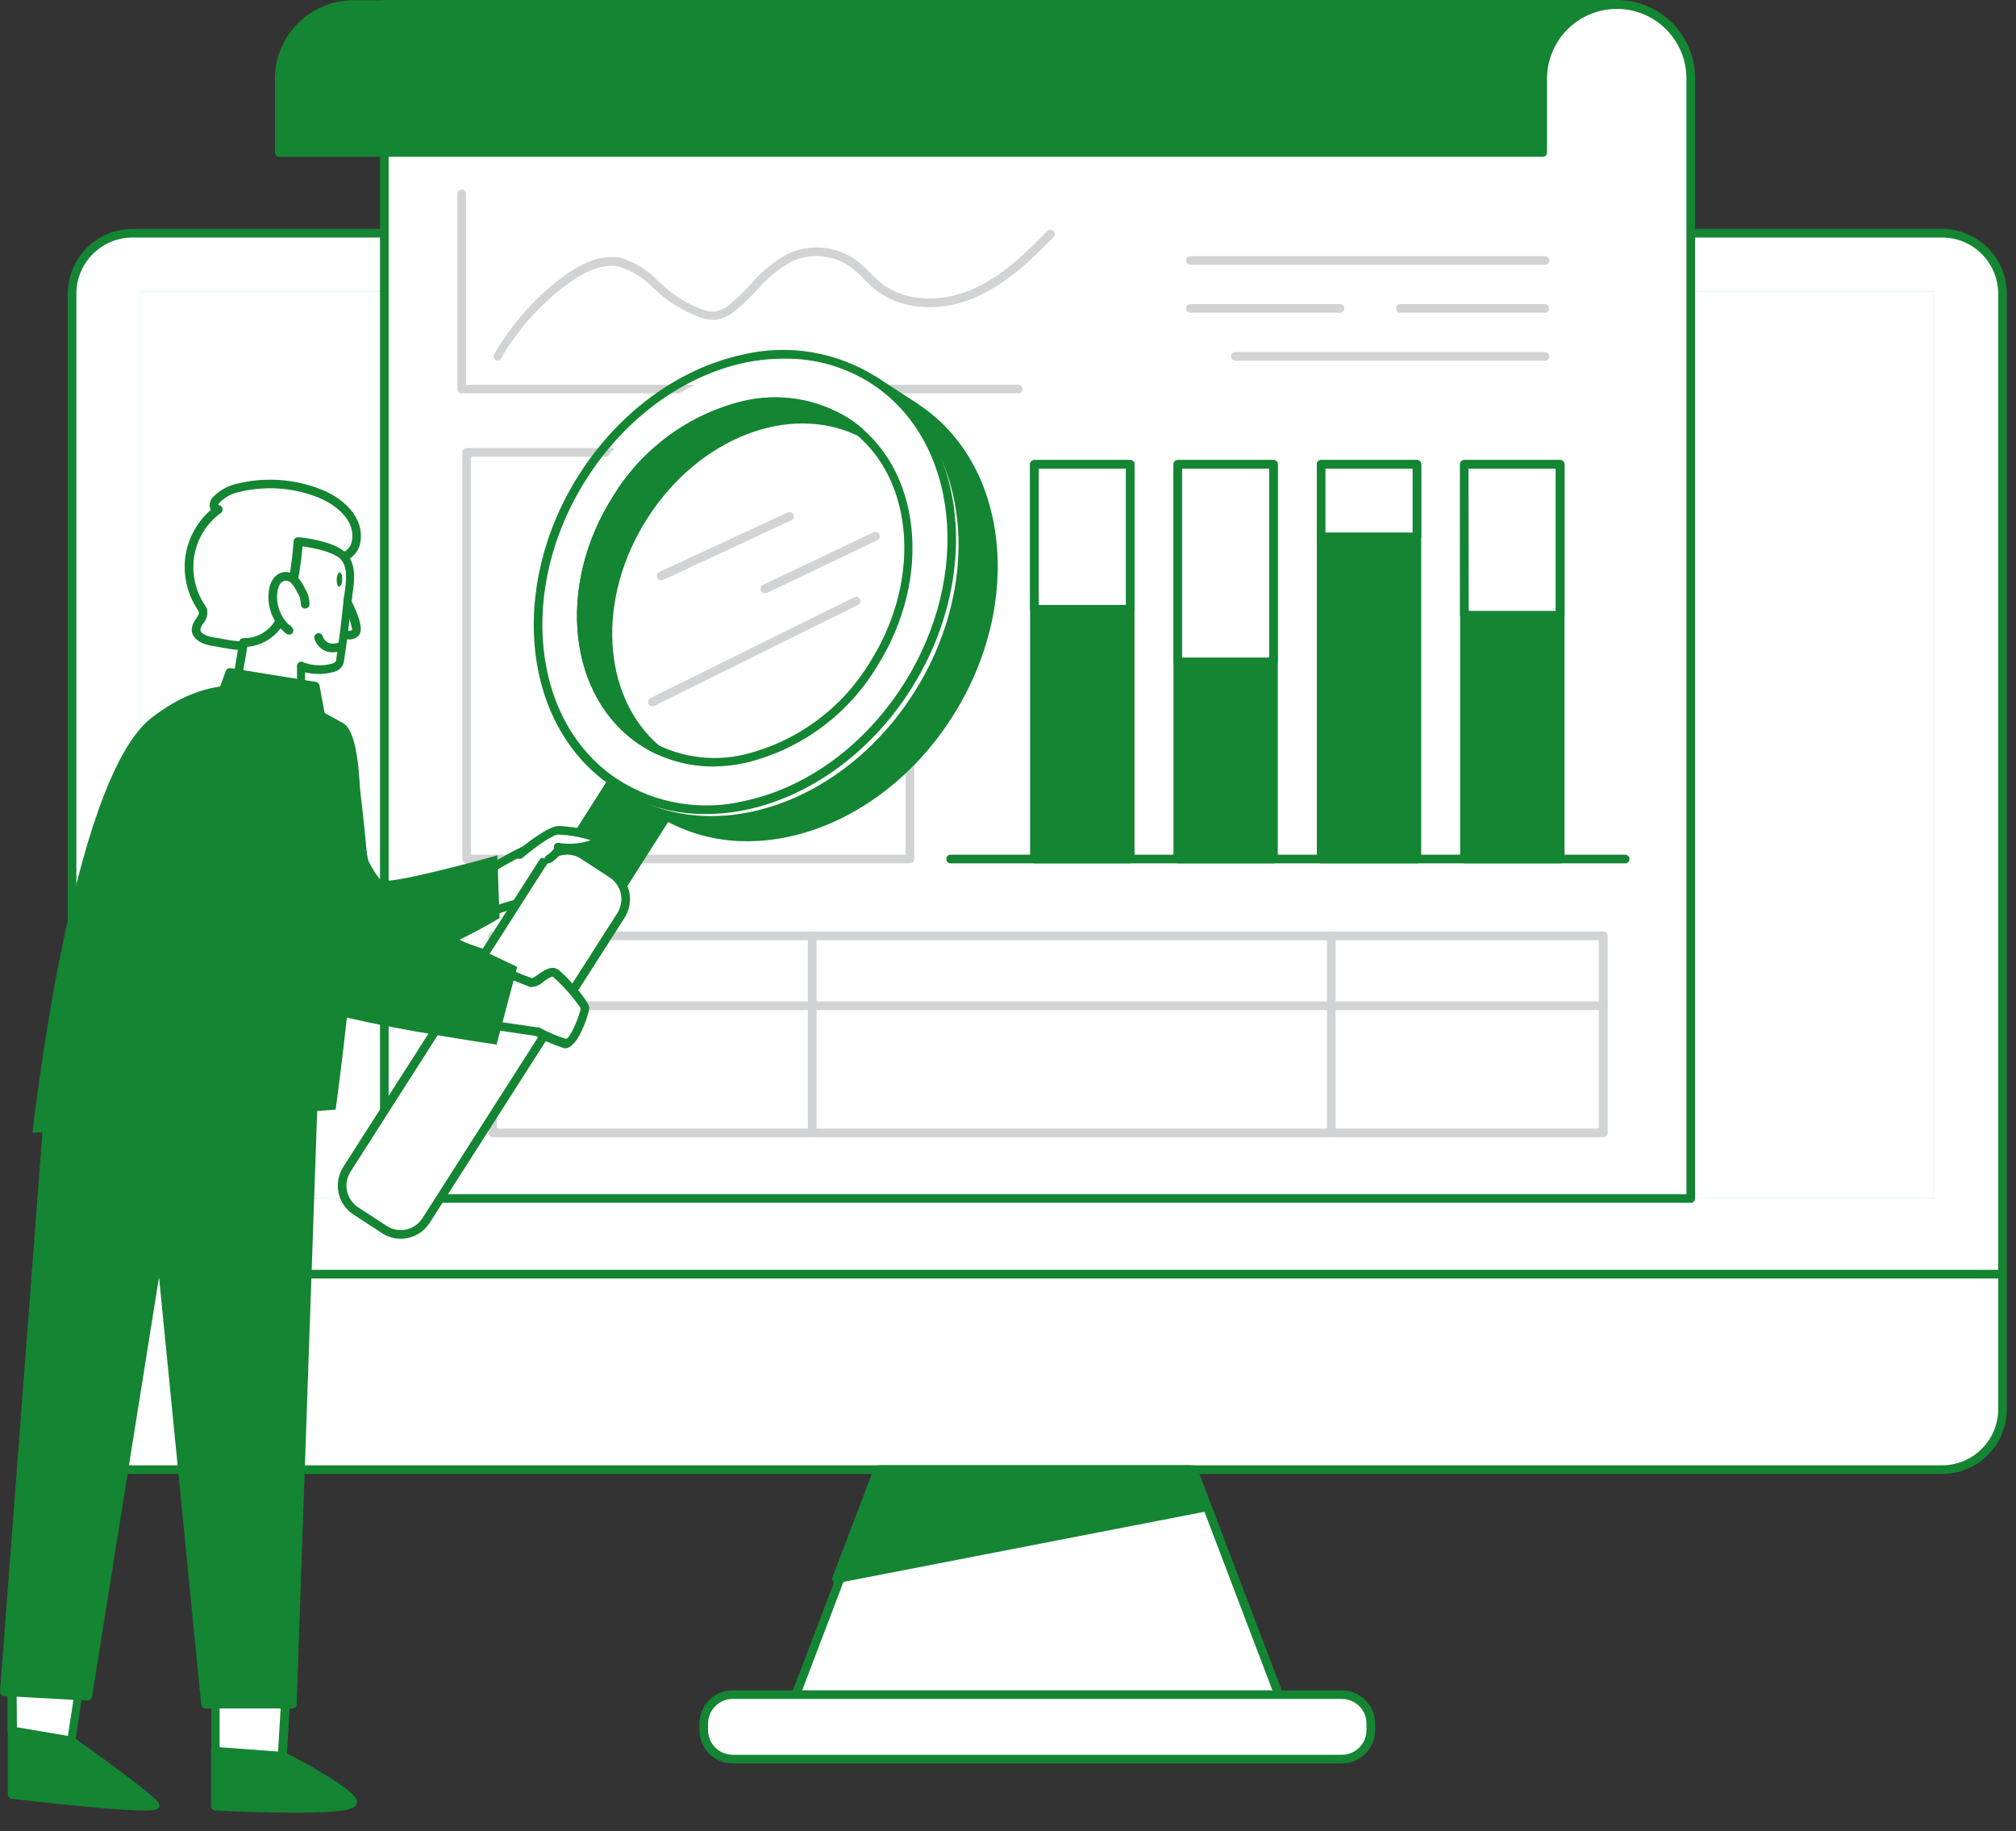 <svg width="87" height="79" viewBox="0 0 87 79" fill="none" xmlns="http://www.w3.org/2000/svg">
<rect x="0" y="0" width="87" height="79" fill="#333333" stroke="none"/>
<g id="#561_online_report_flatline">
<path id="Vector" d="M83.811 10.061H5.716C4.277 10.061 3.11 11.228 3.11 12.668V60.799C3.11 62.238 4.277 63.405 5.716 63.405H83.811C85.251 63.405 86.418 62.238 86.418 60.799V12.668C86.418 11.228 85.251 10.061 83.811 10.061Z" fill="white"/>
<path id="Vector_2" d="M83.812 63.592H5.717C4.976 63.591 4.266 63.296 3.743 62.773C3.219 62.249 2.925 61.539 2.924 60.799V12.671C2.925 11.931 3.219 11.22 3.743 10.696C4.266 10.172 4.976 9.877 5.717 9.875H83.812C84.552 9.877 85.262 10.172 85.785 10.696C86.309 11.22 86.603 11.931 86.604 12.671V60.799C86.603 61.539 86.309 62.249 85.785 62.773C85.262 63.296 84.552 63.591 83.812 63.592ZM5.717 10.247C5.074 10.248 4.459 10.504 4.005 10.959C3.551 11.413 3.296 12.029 3.296 12.671V60.799C3.297 61.441 3.552 62.056 4.006 62.509C4.46 62.963 5.075 63.218 5.717 63.219H83.812C84.453 63.218 85.068 62.963 85.522 62.509C85.976 62.056 86.231 61.441 86.232 60.799V12.671C86.232 12.029 85.977 11.413 85.523 10.959C85.07 10.504 84.454 10.248 83.812 10.247H5.717Z" fill="#148532"/>
<path id="Vector_3" d="M86.418 55.158H3.11C3.061 55.157 3.014 55.137 2.979 55.102C2.945 55.067 2.925 55.02 2.924 54.971C2.924 54.922 2.943 54.875 2.978 54.84C3.013 54.805 3.061 54.785 3.11 54.785H86.418C86.468 54.785 86.515 54.805 86.55 54.84C86.585 54.875 86.604 54.922 86.604 54.971C86.604 55.021 86.585 55.068 86.55 55.103C86.515 55.138 86.468 55.158 86.418 55.158Z" fill="#148532"/>
<path id="Vector_4" d="M55.411 73.72H34.116L38.045 63.405H51.487L55.411 73.72Z" fill="white"/>
<path id="Vector_5" d="M55.411 73.906H34.116C34.086 73.906 34.056 73.898 34.029 73.884C34.003 73.87 33.98 73.849 33.964 73.824C33.946 73.799 33.935 73.771 33.931 73.741C33.927 73.711 33.931 73.681 33.941 73.653L37.87 63.342C37.883 63.306 37.906 63.275 37.938 63.253C37.969 63.231 38.006 63.219 38.045 63.219H51.494C51.532 63.219 51.569 63.231 51.599 63.253C51.63 63.275 51.653 63.306 51.666 63.342L55.59 73.653C55.6 73.681 55.603 73.711 55.599 73.741C55.595 73.771 55.584 73.799 55.567 73.824C55.55 73.849 55.528 73.869 55.501 73.883C55.475 73.897 55.445 73.905 55.415 73.906H55.411ZM34.388 73.534H55.143L51.356 63.592H38.171L34.388 73.534Z" fill="#148532"/>
<path id="Vector_6" d="M57.91 73.113H31.617C30.929 73.113 30.37 73.672 30.37 74.361V74.647C30.37 75.336 30.929 75.895 31.617 75.895H57.91C58.599 75.895 59.157 75.336 59.157 74.647V74.361C59.157 73.672 58.599 73.113 57.91 73.113Z" fill="white"/>
<path id="Vector_7" d="M57.91 76.081H31.618C31.238 76.081 30.873 75.93 30.604 75.661C30.335 75.392 30.184 75.027 30.184 74.647V74.364C30.184 73.984 30.335 73.619 30.604 73.349C30.872 73.08 31.237 72.928 31.618 72.927H57.91C58.291 72.928 58.655 73.08 58.924 73.349C59.193 73.619 59.344 73.984 59.344 74.364V74.647C59.344 74.835 59.306 75.022 59.234 75.196C59.162 75.37 59.057 75.528 58.924 75.661C58.791 75.794 58.633 75.9 58.459 75.972C58.285 76.044 58.098 76.081 57.91 76.081ZM31.618 73.299C31.336 73.3 31.066 73.413 30.867 73.612C30.668 73.812 30.556 74.082 30.556 74.364V74.647C30.557 74.928 30.669 75.198 30.868 75.397C31.067 75.595 31.337 75.707 31.618 75.708H57.91C58.191 75.707 58.461 75.595 58.659 75.397C58.858 75.198 58.97 74.928 58.971 74.647V74.364C58.971 74.082 58.86 73.812 58.661 73.612C58.462 73.413 58.192 73.3 57.91 73.299H31.618Z" fill="#148532"/>
<path id="Vector_8" d="M83.443 12.575H6.085V51.702H83.443V12.575Z" fill="#68E1FD"/>
<path id="Vector_9" d="M83.443 12.575H6.085V51.702H83.443V12.575Z" fill="white"/>
<path id="Vector_10" d="M36.101 68.116L51.956 65.036L51.334 63.405H37.892L36.101 68.116Z" fill="#148532"/>
<path id="Vector_11" d="M36.101 68.302C36.071 68.302 36.041 68.295 36.014 68.281C35.987 68.267 35.964 68.246 35.947 68.222C35.929 68.197 35.919 68.168 35.915 68.138C35.911 68.108 35.915 68.077 35.926 68.049L37.717 63.342C37.731 63.306 37.755 63.276 37.786 63.254C37.817 63.232 37.854 63.22 37.892 63.219H51.334C51.373 63.219 51.41 63.231 51.441 63.253C51.472 63.275 51.496 63.306 51.509 63.342L52.131 64.969C52.142 64.994 52.148 65.02 52.148 65.047C52.148 65.074 52.142 65.101 52.131 65.126C52.117 65.149 52.098 65.17 52.076 65.186C52.053 65.202 52.028 65.213 52.001 65.219L36.146 68.298L36.101 68.302ZM38.023 63.592L36.392 67.87L51.703 64.891L51.208 63.588L38.023 63.592Z" fill="#148532"/>
<path id="Vector_12" d="M72.965 3.385V51.706H16.585V0.186H69.766C70.614 0.186 71.428 0.523 72.028 1.123C72.627 1.723 72.965 2.536 72.965 3.385Z" fill="white"/>
<path id="Vector_13" d="M72.965 51.892H16.586C16.537 51.891 16.49 51.871 16.455 51.837C16.42 51.802 16.4 51.755 16.399 51.706V0.186C16.399 0.137 16.419 0.089 16.454 0.055C16.489 0.02 16.536 1.85581e-05 16.586 1.85581e-05H69.766C70.211 -0.001 70.652 0.085 71.063 0.255C71.474 0.424 71.848 0.674 72.163 0.988C72.477 1.303 72.727 1.676 72.896 2.088C73.066 2.499 73.152 2.94 73.151 3.385V51.706C73.151 51.755 73.131 51.803 73.096 51.838C73.061 51.873 73.014 51.892 72.965 51.892ZM16.772 51.52H72.778V3.385C72.778 2.99 72.7 2.599 72.548 2.234C72.396 1.87 72.174 1.538 71.894 1.26C71.615 0.981 71.283 0.76 70.917 0.61C70.552 0.459 70.161 0.383 69.766 0.384H16.772V51.52Z" fill="#148532"/>
<path id="Vector_14" d="M43.943 16.972H19.922C19.873 16.972 19.825 16.953 19.79 16.918C19.756 16.883 19.736 16.835 19.736 16.786V8.367C19.736 8.318 19.756 8.27 19.79 8.235C19.825 8.2 19.873 8.181 19.922 8.181C19.971 8.181 20.019 8.2 20.054 8.235C20.089 8.27 20.108 8.318 20.108 8.367V16.6H43.939C43.989 16.6 44.036 16.619 44.071 16.654C44.106 16.689 44.125 16.737 44.125 16.786C44.125 16.835 44.106 16.881 44.072 16.916C44.038 16.951 43.992 16.971 43.943 16.972Z" fill="#D1D3D4"/>
<path id="Vector_15" d="M39.266 37.247H20.138C20.088 37.247 20.041 37.228 20.006 37.193C19.971 37.158 19.952 37.11 19.952 37.061V19.519C19.952 19.47 19.971 19.422 20.006 19.387C20.041 19.353 20.088 19.333 20.138 19.333H39.266C39.315 19.333 39.363 19.353 39.398 19.387C39.433 19.422 39.452 19.47 39.452 19.519V37.076C39.448 37.123 39.427 37.166 39.393 37.198C39.358 37.23 39.313 37.247 39.266 37.247ZM20.324 36.875H39.08V19.705H20.324V36.875Z" fill="#D1D3D4"/>
<path id="Vector_16" d="M69.193 49.062H21.259C21.21 49.062 21.162 49.043 21.127 49.008C21.092 48.973 21.073 48.925 21.073 48.876V40.375C21.073 40.326 21.092 40.278 21.127 40.243C21.162 40.209 21.21 40.189 21.259 40.189H69.193C69.242 40.19 69.289 40.21 69.323 40.245C69.358 40.279 69.378 40.326 69.379 40.375V48.876C69.379 48.925 69.359 48.973 69.325 49.008C69.29 49.043 69.242 49.062 69.193 49.062ZM21.445 48.69H68.996V40.561H21.445V48.69Z" fill="#D1D3D4"/>
<path id="Vector_17" d="M69.193 43.578H21.259C21.21 43.578 21.162 43.558 21.127 43.523C21.092 43.488 21.073 43.441 21.073 43.391C21.073 43.342 21.092 43.295 21.127 43.26C21.162 43.225 21.21 43.205 21.259 43.205H69.193C69.242 43.206 69.289 43.226 69.323 43.261C69.358 43.295 69.378 43.342 69.379 43.391C69.379 43.441 69.359 43.488 69.325 43.523C69.29 43.558 69.242 43.578 69.193 43.578Z" fill="#D1D3D4"/>
<path id="Vector_18" d="M0.526 74.68V77.417C0.526 77.417 6.837 78.162 6.696 77.868C6.554 77.574 3.088 75.101 3.088 75.101L0.526 74.68Z" fill="#148532"/>
<path id="Vector_19" d="M6.204 78.11C5.485 78.11 3.933 78.002 0.507 77.604C0.461 77.599 0.418 77.577 0.387 77.543C0.356 77.508 0.339 77.464 0.339 77.417V74.681C0.339 74.653 0.345 74.627 0.357 74.602C0.369 74.578 0.385 74.556 0.406 74.539C0.427 74.521 0.451 74.507 0.478 74.5C0.504 74.492 0.532 74.49 0.559 74.494L3.087 74.919C3.116 74.923 3.143 74.934 3.166 74.952C4.223 75.697 6.703 77.492 6.852 77.786C6.868 77.818 6.877 77.854 6.877 77.89C6.877 77.927 6.868 77.962 6.852 77.995C6.811 78.043 6.766 78.11 6.204 78.11ZM0.712 77.254C2.987 77.514 5.452 77.749 6.297 77.749C5.753 77.294 4.312 76.23 2.979 75.28L0.697 74.908L0.712 77.254Z" fill="#148532"/>
<path id="Vector_20" d="M0.529 72.268V74.68L3.069 75.101L3.49 72.268H0.529Z" fill="white"/>
<path id="Vector_21" d="M3.088 75.291H3.058L0.481 74.855C0.438 74.848 0.398 74.826 0.37 74.793C0.341 74.759 0.325 74.717 0.325 74.673V72.26C0.325 72.211 0.344 72.163 0.379 72.128C0.414 72.094 0.462 72.074 0.511 72.074H3.49C3.517 72.073 3.543 72.079 3.568 72.09C3.592 72.101 3.614 72.117 3.631 72.137C3.649 72.157 3.663 72.181 3.67 72.207C3.678 72.232 3.68 72.26 3.676 72.286L3.251 75.124C3.248 75.148 3.239 75.171 3.227 75.192C3.214 75.213 3.197 75.232 3.177 75.246C3.152 75.269 3.121 75.284 3.088 75.291ZM0.731 74.52L2.931 74.893L3.304 72.457H0.712L0.731 74.52Z" fill="#148532"/>
<path id="Vector_22" d="M9.291 72.986V75.57L12.173 75.779L12.341 72.986H9.291Z" fill="white"/>
<path id="Vector_23" d="M12.173 75.973L9.295 75.76C9.248 75.758 9.203 75.738 9.17 75.704C9.138 75.67 9.12 75.625 9.12 75.578V72.994C9.12 72.944 9.139 72.897 9.174 72.862C9.209 72.827 9.256 72.808 9.306 72.808H12.355C12.381 72.808 12.407 72.813 12.43 72.823C12.454 72.834 12.475 72.849 12.493 72.867C12.51 72.886 12.523 72.907 12.531 72.931C12.54 72.955 12.543 72.98 12.542 73.005L12.374 75.798C12.371 75.848 12.348 75.895 12.311 75.928C12.272 75.96 12.223 75.976 12.173 75.973ZM9.477 75.403L11.998 75.589L12.143 73.18H9.477V75.403Z" fill="#148532"/>
<path id="Vector_24" d="M13.547 46.828L12.624 73.522H8.87L6.904 53.646L3.788 73.184L0.187 72.986L2.164 47.044L13.547 46.828Z" fill="#148532"/>
<path id="Vector_25" d="M12.624 73.709H8.87C8.824 73.709 8.779 73.692 8.745 73.661C8.71 73.63 8.689 73.587 8.684 73.541L6.863 55.098L3.97 73.213C3.963 73.259 3.94 73.301 3.904 73.33C3.868 73.359 3.822 73.373 3.776 73.37L0.176 73.172C0.151 73.171 0.127 73.165 0.104 73.154C0.082 73.143 0.062 73.128 0.046 73.109C0.029 73.09 0.017 73.068 0.009 73.045C0.002 73.021 -0.001 72.996 0.001 72.971L1.97 47.029C1.973 46.983 1.994 46.939 2.028 46.907C2.062 46.875 2.106 46.858 2.153 46.858L13.536 46.642C13.587 46.642 13.637 46.662 13.674 46.698C13.708 46.734 13.726 46.782 13.726 46.832L12.802 73.53C12.8 73.577 12.781 73.621 12.748 73.654C12.715 73.687 12.67 73.707 12.624 73.709ZM9.038 73.336H12.445L13.354 47.018L2.343 47.226L0.395 72.811L3.639 72.99L6.729 53.627C6.729 53.578 6.749 53.531 6.784 53.496C6.819 53.461 6.866 53.441 6.915 53.441C6.965 53.441 7.012 53.461 7.047 53.496C7.082 53.531 7.102 53.578 7.102 53.627L9.038 73.336Z" fill="#148532"/>
<path id="Vector_26" d="M21.333 39.276C22.055 38.986 22.82 38.817 23.597 38.774C24.878 38.707 25.392 37.91 25.343 37.344C25.295 36.778 24.096 36.312 23.281 36.45C22.465 36.588 20.57 37.869 20.57 37.869L21.333 39.276Z" fill="white"/>
<path id="Vector_27" d="M21.333 39.481C21.3 39.482 21.267 39.473 21.238 39.456C21.209 39.439 21.185 39.414 21.169 39.384L20.402 37.977C20.381 37.936 20.375 37.889 20.386 37.844C20.397 37.8 20.424 37.761 20.462 37.735C20.54 37.679 22.398 36.432 23.244 36.286C23.912 36.198 24.589 36.363 25.143 36.748C25.242 36.817 25.327 36.906 25.391 37.009C25.455 37.112 25.497 37.227 25.515 37.348C25.524 37.522 25.499 37.696 25.44 37.861C25.381 38.025 25.29 38.176 25.172 38.304C24.97 38.52 24.725 38.691 24.454 38.807C24.182 38.923 23.889 38.981 23.594 38.978C22.84 39.02 22.098 39.185 21.397 39.466C21.377 39.475 21.355 39.48 21.333 39.481ZM20.812 37.951L21.415 39.068C22.112 38.809 22.844 38.655 23.586 38.614C23.831 38.619 24.074 38.573 24.3 38.48C24.527 38.386 24.731 38.247 24.901 38.07C24.986 37.979 25.053 37.872 25.097 37.755C25.14 37.638 25.16 37.513 25.154 37.389C25.139 37.319 25.11 37.253 25.069 37.195C25.028 37.137 24.976 37.087 24.916 37.05C24.442 36.735 23.87 36.602 23.307 36.677C22.663 36.744 21.259 37.638 20.812 37.932V37.951Z" fill="#148532"/>
<path id="Vector_28" d="M12.989 30.567C12.989 30.567 15.915 37.847 16.493 37.992C17.07 38.137 21.46 36.905 21.46 36.905L21.56 39.608C21.56 39.608 16.865 42.498 15.055 41.492C13.246 40.487 8.029 35.248 8.029 35.248L12.989 30.567Z" fill="#148532"/>
<path id="Vector_29" d="M24.129 37.281L26.483 38.811L29.566 33.989L27.212 32.459L24.129 37.281Z" fill="#148532"/>
<path id="Vector_30" d="M26.483 38.997C26.447 38.999 26.411 38.988 26.382 38.967L24.029 37.437C24.009 37.424 23.991 37.407 23.977 37.388C23.963 37.368 23.953 37.346 23.948 37.322C23.943 37.298 23.942 37.274 23.947 37.251C23.951 37.227 23.96 37.204 23.973 37.184L27.056 32.343C27.069 32.322 27.087 32.304 27.107 32.29C27.128 32.276 27.151 32.266 27.175 32.261C27.199 32.255 27.223 32.254 27.247 32.259C27.271 32.263 27.294 32.273 27.313 32.287L29.666 33.818C29.687 33.831 29.704 33.847 29.718 33.867C29.732 33.887 29.742 33.909 29.747 33.933C29.752 33.956 29.753 33.98 29.748 34.004C29.744 34.028 29.735 34.051 29.722 34.071L26.639 38.912C26.627 38.933 26.609 38.952 26.589 38.966C26.568 38.98 26.545 38.99 26.52 38.993L26.483 38.997ZM24.386 37.247L26.427 38.573L29.309 34.06L27.268 32.734L24.386 37.247Z" fill="#148532"/>
<path id="Vector_31" d="M26.587 33.818L37.709 16.41L39.511 17.583" fill="#148532"/>
<path id="Vector_32" d="M26.587 34.004C26.552 34.003 26.517 33.992 26.487 33.974C26.445 33.947 26.416 33.905 26.406 33.857C26.395 33.809 26.404 33.759 26.431 33.717L37.553 16.309C37.579 16.268 37.621 16.238 37.669 16.227C37.717 16.217 37.768 16.227 37.81 16.253L39.612 17.426C39.651 17.454 39.678 17.496 39.686 17.543C39.695 17.59 39.686 17.638 39.66 17.678C39.634 17.718 39.594 17.747 39.548 17.758C39.502 17.77 39.453 17.763 39.411 17.739L37.765 16.667L26.744 33.918C26.727 33.945 26.704 33.967 26.677 33.982C26.649 33.997 26.619 34.005 26.587 34.004Z" fill="#148532"/>
<path id="Vector_33" d="M41.047 30.663C44.043 25.808 43.295 19.912 39.377 17.494C35.458 15.076 29.853 17.051 26.857 21.906C23.861 26.76 24.609 32.656 28.527 35.074C32.446 37.492 38.051 35.517 41.047 30.663Z" fill="#148532"/>
<path id="Vector_34" d="M32.266 36.294C30.857 36.306 29.475 35.908 28.289 35.147C24.349 32.585 23.686 26.527 26.799 21.638C28.516 18.953 31.085 17.073 33.848 16.473C34.823 16.242 35.834 16.207 36.822 16.371C37.81 16.535 38.756 16.893 39.605 17.426C43.544 19.988 44.211 26.047 41.094 30.932C39.378 33.62 36.808 35.501 34.042 36.1C33.458 36.226 32.863 36.291 32.266 36.294ZM27.119 21.839C24.107 26.553 24.725 32.384 28.494 34.834C29.298 35.345 30.198 35.689 31.138 35.844C32.079 35.998 33.041 35.962 33.967 35.735C36.637 35.158 39.121 33.334 40.781 30.731C43.794 26.017 43.179 20.189 39.411 17.739C38.606 17.227 37.706 16.884 36.764 16.729C35.823 16.574 34.86 16.611 33.934 16.838C31.264 17.415 28.784 19.236 27.119 21.839Z" fill="#148532"/>
<path id="Vector_35" d="M39.497 29.796C42.521 24.947 41.799 19.038 37.885 16.598C33.971 14.157 28.348 16.11 25.324 20.959C22.301 25.808 23.022 31.717 26.936 34.157C30.85 36.598 36.474 34.645 39.497 29.796Z" fill="white"/>
<path id="Vector_36" d="M30.463 35.121C29.054 35.133 27.672 34.735 26.486 33.974C22.547 31.412 21.88 25.35 24.997 20.465C26.714 17.78 29.283 15.9 32.05 15.3C33.024 15.068 34.035 15.033 35.024 15.197C36.013 15.36 36.958 15.72 37.806 16.253C41.746 18.815 42.409 24.874 39.296 29.759C37.583 32.444 35.014 34.328 32.247 34.927C31.661 35.054 31.063 35.119 30.463 35.121ZM33.863 15.475C33.281 15.472 32.701 15.531 32.132 15.65C29.462 16.227 26.978 18.048 25.317 20.651C22.305 25.365 22.919 31.196 26.688 33.646C27.493 34.158 28.393 34.502 29.334 34.657C30.276 34.812 31.238 34.774 32.165 34.548C34.835 33.97 37.319 32.146 38.979 29.543C41.992 24.829 41.373 19.002 37.605 16.551C36.491 15.833 35.189 15.458 33.863 15.475Z" fill="#148532"/>
<path id="Vector_37" d="M37.762 28.578C40.132 24.737 39.54 20.071 36.439 18.157C33.338 16.244 28.902 17.806 26.532 21.648C24.161 25.489 24.753 30.154 27.854 32.068C30.955 33.982 35.391 32.419 37.762 28.578Z" fill="white"/>
<path id="Vector_38" d="M30.814 33.069C29.691 33.08 28.59 32.763 27.645 32.157C24.513 30.116 23.981 25.298 26.461 21.414C27.71 19.367 29.718 17.895 32.046 17.318C32.821 17.131 33.626 17.101 34.413 17.229C35.2 17.357 35.954 17.64 36.63 18.063C39.765 20.1 40.298 24.918 37.818 28.802C36.567 30.849 34.56 32.321 32.232 32.898C31.767 33.006 31.291 33.063 30.814 33.069ZM33.506 17.512C33.047 17.514 32.59 17.565 32.143 17.665C29.902 18.218 27.971 19.635 26.773 21.608C24.405 25.332 24.886 29.908 27.85 31.837C28.482 32.239 29.19 32.509 29.93 32.63C30.669 32.752 31.426 32.723 32.154 32.544C34.392 31.99 36.321 30.574 37.52 28.605C39.892 24.881 39.411 20.301 36.447 18.372C35.572 17.805 34.549 17.506 33.506 17.512Z" fill="#148532"/>
<path id="Vector_39" d="M26.617 21.515C24.189 25.32 24.692 30.016 27.734 32.001C27.932 32.13 28.139 32.245 28.352 32.347C25.809 30.172 25.515 25.838 27.786 22.293C30.058 18.748 34.09 17.218 37.095 18.659C36.916 18.506 36.727 18.364 36.529 18.234C33.495 16.238 29.049 17.713 26.617 21.515Z" fill="#148532"/>
<path id="Vector_40" d="M28.363 32.533C28.335 32.533 28.307 32.526 28.282 32.515C28.061 32.405 27.848 32.281 27.645 32.142C24.513 30.105 23.981 25.287 26.461 21.4C27.71 19.352 29.718 17.88 32.046 17.304C32.821 17.118 33.626 17.088 34.413 17.216C35.2 17.344 35.953 17.627 36.63 18.048C36.834 18.182 37.03 18.328 37.215 18.488C37.248 18.517 37.27 18.558 37.276 18.602C37.283 18.647 37.273 18.692 37.248 18.73C37.224 18.767 37.187 18.795 37.143 18.807C37.1 18.82 37.054 18.816 37.013 18.797C34.035 17.378 30.143 18.912 27.935 22.364C25.727 25.816 25.958 30.042 28.464 32.187C28.493 32.212 28.513 32.244 28.523 32.281C28.533 32.318 28.531 32.356 28.518 32.392C28.505 32.428 28.482 32.459 28.451 32.48C28.42 32.502 28.383 32.514 28.345 32.515L28.363 32.533ZM33.506 17.512C33.047 17.515 32.59 17.566 32.143 17.665C29.903 18.217 27.973 19.635 26.777 21.608C24.573 25.056 24.83 29.264 27.254 31.386C25.571 28.97 25.664 25.272 27.626 22.178C29.588 19.084 32.91 17.464 35.792 18.019C35.077 17.683 34.296 17.51 33.506 17.512Z" fill="#148532"/>
<path id="Vector_41" d="M15.376 52.249L16.604 53.05C16.748 53.143 16.908 53.206 17.076 53.237C17.245 53.267 17.417 53.264 17.584 53.227C17.751 53.191 17.909 53.121 18.049 53.023C18.189 52.925 18.308 52.8 18.399 52.655L26.8 39.507C26.988 39.217 27.055 38.864 26.985 38.524C26.916 38.185 26.715 37.887 26.427 37.694L25.202 36.893C25.058 36.8 24.898 36.737 24.729 36.706C24.561 36.676 24.388 36.679 24.221 36.716C24.053 36.752 23.895 36.822 23.755 36.92C23.615 37.018 23.495 37.144 23.404 37.288L15.003 50.436C14.815 50.727 14.748 51.08 14.818 51.419C14.887 51.759 15.088 52.057 15.376 52.249Z" fill="white"/>
<path id="Vector_42" d="M17.293 53.445C17.009 53.443 16.731 53.361 16.492 53.206L15.264 52.406C15.098 52.3 14.955 52.162 14.842 52C14.73 51.838 14.651 51.656 14.61 51.463C14.569 51.271 14.566 51.072 14.602 50.878C14.639 50.685 14.713 50.5 14.82 50.336L23.221 37.188C23.434 36.856 23.77 36.622 24.155 36.537C24.541 36.453 24.944 36.525 25.276 36.737L26.501 37.538C26.667 37.644 26.81 37.782 26.922 37.944C27.035 38.105 27.114 38.288 27.155 38.48C27.196 38.673 27.199 38.872 27.163 39.065C27.127 39.259 27.052 39.443 26.945 39.608L18.544 52.756C18.41 52.966 18.225 53.14 18.006 53.26C17.788 53.38 17.543 53.444 17.293 53.445ZM15.465 52.093L16.694 52.894C16.941 53.052 17.24 53.107 17.527 53.046C17.672 53.015 17.808 52.955 17.928 52.871C18.049 52.787 18.152 52.679 18.231 52.555L26.632 39.407C26.713 39.283 26.769 39.145 26.797 38.999C26.824 38.854 26.823 38.704 26.792 38.559C26.761 38.414 26.702 38.277 26.617 38.156C26.533 38.034 26.425 37.93 26.3 37.85L25.072 37.05C24.95 36.97 24.813 36.916 24.67 36.889C24.527 36.863 24.38 36.866 24.238 36.897C24.094 36.929 23.957 36.988 23.837 37.073C23.716 37.157 23.613 37.264 23.534 37.389L15.137 50.537C15.055 50.66 14.999 50.798 14.971 50.944C14.943 51.089 14.945 51.239 14.975 51.383C15.006 51.528 15.065 51.666 15.149 51.787C15.233 51.909 15.34 52.013 15.465 52.093Z" fill="#148532"/>
<path id="Vector_43" d="M28.572 25.03C28.522 25.04 28.471 25.03 28.428 25.003C28.386 24.975 28.357 24.932 28.346 24.883C28.336 24.833 28.346 24.782 28.373 24.74C28.401 24.697 28.444 24.668 28.493 24.657L33.993 22.107C34.015 22.096 34.039 22.09 34.063 22.089C34.088 22.087 34.112 22.091 34.135 22.099C34.158 22.108 34.179 22.121 34.197 22.137C34.215 22.154 34.229 22.174 34.239 22.196C34.25 22.218 34.256 22.242 34.257 22.267C34.258 22.292 34.255 22.316 34.246 22.34C34.238 22.363 34.225 22.384 34.209 22.402C34.192 22.421 34.172 22.435 34.15 22.446L28.642 25.011C28.62 25.022 28.596 25.028 28.572 25.03Z" fill="#D1D3D4"/>
<path id="Vector_44" d="M33.051 25.585C33.002 25.596 32.95 25.587 32.908 25.559C32.865 25.532 32.835 25.489 32.824 25.44C32.813 25.39 32.823 25.339 32.85 25.296C32.877 25.254 32.92 25.224 32.969 25.213L37.717 22.956C37.761 22.942 37.808 22.944 37.85 22.962C37.893 22.98 37.927 23.013 37.947 23.054C37.967 23.095 37.971 23.143 37.959 23.187C37.947 23.231 37.919 23.27 37.881 23.295L33.133 25.566C33.108 25.58 33.08 25.587 33.051 25.585Z" fill="#D1D3D4"/>
<path id="Vector_45" d="M28.151 30.47C28.116 30.469 28.082 30.459 28.053 30.441C28.023 30.423 27.999 30.397 27.983 30.366C27.973 30.344 27.966 30.32 27.965 30.296C27.963 30.271 27.966 30.247 27.974 30.223C27.982 30.2 27.995 30.179 28.011 30.16C28.027 30.142 28.047 30.127 28.069 30.116L36.842 25.779C36.864 25.764 36.889 25.755 36.915 25.75C36.941 25.746 36.967 25.748 36.993 25.755C37.018 25.762 37.042 25.774 37.062 25.791C37.082 25.807 37.099 25.828 37.111 25.852C37.122 25.875 37.129 25.901 37.13 25.927C37.131 25.954 37.126 25.98 37.116 26.004C37.106 26.029 37.091 26.051 37.072 26.069C37.053 26.087 37.031 26.101 37.006 26.11L28.233 30.452C28.207 30.463 28.179 30.47 28.151 30.47Z" fill="#D1D3D4"/>
<path id="Vector_46" d="M10.162 27.826C9.861 27.793 9.559 27.722 9.206 27.67C8.852 27.618 8.461 27.469 8.461 27.137C8.461 26.806 8.833 26.639 8.766 26.359C8.744 26.284 8.707 26.213 8.658 26.151C8.234 25.488 8.072 24.692 8.204 23.917C8.347 23.14 8.781 22.448 9.418 21.98C9.325 22.003 9.232 21.906 9.228 21.805C9.234 21.707 9.277 21.614 9.347 21.545C9.609 21.29 9.939 21.116 10.296 21.042C11.432 20.768 12.624 20.845 13.715 21.262C14.553 21.567 15.539 22.316 15.368 23.351C15.344 23.537 15.257 23.709 15.121 23.838C14.986 23.967 14.81 24.046 14.623 24.062C14.37 25.179 13.748 25.886 12.974 26.646C12.458 27.17 11.817 27.554 11.112 27.763C10.803 27.846 10.48 27.868 10.162 27.826Z" fill="white"/>
<path id="Vector_47" d="M10.453 28.028C10.345 28.033 10.237 28.033 10.129 28.028C9.946 28.005 9.756 27.972 9.574 27.938L9.164 27.867C8.595 27.782 8.26 27.495 8.274 27.145C8.292 26.977 8.358 26.818 8.464 26.687C8.546 26.561 8.598 26.482 8.583 26.412C8.568 26.364 8.544 26.32 8.513 26.281C8.049 25.572 7.874 24.713 8.021 23.88C8.157 23.147 8.538 22.483 9.101 21.995C9.068 21.94 9.049 21.877 9.045 21.813C9.046 21.74 9.061 21.668 9.09 21.601C9.118 21.534 9.16 21.473 9.213 21.422C9.498 21.14 9.859 20.945 10.252 20.863C11.424 20.579 12.655 20.657 13.782 21.087C14.794 21.459 15.733 22.308 15.554 23.381C15.524 23.585 15.433 23.776 15.294 23.928C15.154 24.081 14.973 24.188 14.772 24.237C14.468 25.224 13.891 26.106 13.108 26.78C12.567 27.324 11.899 27.723 11.164 27.942C10.932 28.005 10.693 28.034 10.453 28.028ZM10.17 27.655C10.468 27.692 10.771 27.668 11.06 27.584C11.734 27.383 12.347 27.015 12.843 26.516C13.685 25.689 14.213 25.026 14.444 24.021C14.456 23.98 14.479 23.945 14.512 23.919C14.545 23.892 14.585 23.878 14.627 23.876C14.769 23.859 14.902 23.794 15.004 23.693C15.106 23.592 15.171 23.46 15.189 23.317C15.353 22.334 14.299 21.671 13.655 21.433C12.598 21.031 11.444 20.957 10.345 21.221C10.022 21.282 9.725 21.439 9.492 21.671C9.455 21.704 9.429 21.747 9.418 21.794C9.453 21.792 9.489 21.801 9.52 21.82C9.55 21.838 9.574 21.866 9.589 21.898C9.608 21.938 9.613 21.982 9.603 22.024C9.592 22.066 9.568 22.104 9.533 22.129C8.932 22.565 8.523 23.216 8.39 23.947C8.259 24.681 8.41 25.438 8.814 26.065C8.877 26.144 8.921 26.236 8.945 26.333C8.957 26.433 8.947 26.535 8.918 26.631C8.889 26.727 8.839 26.816 8.773 26.892C8.711 26.969 8.668 27.059 8.647 27.156C8.647 27.346 8.952 27.458 9.22 27.499C9.369 27.521 9.507 27.547 9.645 27.573C9.782 27.599 9.995 27.637 10.17 27.655Z" fill="#148532"/>
<path id="Vector_48" d="M14.828 25.704C14.828 25.704 15.543 27.059 15.346 27.309C15.148 27.558 14.601 27.309 14.601 27.309" fill="white"/>
<path id="Vector_49" d="M15.048 27.588C14.865 27.582 14.684 27.543 14.515 27.473C14.472 27.452 14.438 27.416 14.421 27.371C14.403 27.326 14.404 27.276 14.423 27.232C14.442 27.187 14.477 27.152 14.521 27.133C14.566 27.114 14.615 27.113 14.66 27.13C14.839 27.205 15.133 27.257 15.2 27.171C15.103 26.677 14.922 26.204 14.664 25.771C14.65 25.75 14.642 25.725 14.638 25.7C14.634 25.675 14.635 25.649 14.642 25.625C14.649 25.6 14.66 25.577 14.676 25.557C14.692 25.537 14.712 25.52 14.734 25.508C14.757 25.496 14.781 25.489 14.807 25.487C14.832 25.485 14.858 25.488 14.882 25.496C14.906 25.505 14.928 25.518 14.947 25.535C14.966 25.552 14.981 25.573 14.992 25.596C15.364 26.266 15.736 27.123 15.491 27.406C15.435 27.468 15.367 27.517 15.29 27.548C15.213 27.58 15.13 27.593 15.048 27.588Z" fill="#148532"/>
<path id="Vector_50" d="M14.809 23.984C15.301 24.475 15.059 25.384 14.996 25.983C14.91 26.829 14.802 27.674 14.679 28.512C14.597 29.044 13.219 28.918 12.992 28.731V30.872L10.207 29.457L10.49 27.719C10.814 27.724 11.133 27.639 11.411 27.474C11.69 27.309 11.918 27.07 12.069 26.784C12.709 25.745 12.858 23.366 12.858 23.366C12.858 23.366 14.333 23.503 14.809 23.984Z" fill="white"/>
<path id="Vector_51" d="M13.007 31.059C12.977 31.059 12.948 31.051 12.922 31.036L10.136 29.622C10.102 29.603 10.073 29.575 10.056 29.541C10.038 29.506 10.031 29.466 10.036 29.428L10.323 27.689C10.329 27.642 10.354 27.599 10.391 27.57C10.429 27.541 10.476 27.527 10.524 27.532C10.813 27.535 11.097 27.457 11.344 27.307C11.592 27.157 11.792 26.941 11.924 26.683C12.534 25.697 12.668 23.377 12.668 23.355C12.67 23.33 12.677 23.305 12.688 23.283C12.7 23.261 12.715 23.241 12.734 23.224C12.754 23.208 12.775 23.196 12.799 23.188C12.823 23.18 12.848 23.178 12.873 23.18C13.03 23.18 14.411 23.34 14.925 23.85C15.394 24.326 15.297 25.079 15.204 25.682C15.204 25.797 15.174 25.905 15.163 26.002C15.078 26.844 14.97 27.7 14.843 28.538C14.825 28.641 14.777 28.737 14.707 28.815C14.636 28.892 14.546 28.949 14.445 28.977C14.028 29.101 13.586 29.111 13.164 29.007V30.869C13.163 30.918 13.143 30.965 13.108 31.001C13.074 31.036 13.027 31.057 12.977 31.059H13.007ZM10.427 29.353L12.817 30.567V28.732C12.817 28.697 12.827 28.662 12.845 28.633C12.864 28.603 12.89 28.579 12.922 28.564C12.954 28.548 12.99 28.542 13.025 28.546C13.061 28.55 13.095 28.564 13.123 28.586C13.517 28.728 13.945 28.742 14.348 28.627C14.445 28.59 14.497 28.542 14.504 28.486C14.631 27.648 14.735 26.803 14.821 25.965C14.821 25.861 14.836 25.749 14.865 25.63C14.94 25.108 15.029 24.457 14.69 24.114C14.385 23.809 13.532 23.638 13.056 23.571C13.004 24.174 12.81 25.98 12.251 26.881C12.094 27.169 11.867 27.413 11.591 27.592C11.316 27.771 11 27.878 10.673 27.905L10.427 29.353Z" fill="#148532"/>
<path id="Vector_52" d="M14.716 27.879C14.63 27.926 14.534 27.954 14.435 27.96C14.337 27.966 14.238 27.951 14.146 27.916C14.054 27.881 13.971 27.826 13.902 27.755C13.833 27.684 13.781 27.599 13.748 27.506" fill="white"/>
<path id="Vector_53" d="M14.355 28.143C14.253 28.145 14.152 28.127 14.057 28.091C13.944 28.044 13.843 27.974 13.759 27.884C13.676 27.795 13.612 27.689 13.573 27.573C13.556 27.527 13.557 27.476 13.576 27.431C13.596 27.386 13.632 27.35 13.678 27.331C13.7 27.321 13.725 27.317 13.749 27.317C13.774 27.317 13.798 27.322 13.821 27.331C13.843 27.341 13.864 27.355 13.881 27.373C13.898 27.391 13.911 27.412 13.919 27.435C13.941 27.503 13.976 27.566 14.023 27.619C14.069 27.672 14.127 27.715 14.191 27.744C14.34 27.785 14.498 27.774 14.638 27.711C14.683 27.691 14.733 27.688 14.779 27.705C14.825 27.722 14.863 27.756 14.884 27.8C14.895 27.822 14.901 27.846 14.902 27.87C14.904 27.894 14.901 27.918 14.893 27.941C14.885 27.964 14.872 27.985 14.856 28.003C14.84 28.021 14.82 28.036 14.798 28.046C14.659 28.109 14.508 28.142 14.355 28.143Z" fill="#148532"/>
<path id="Vector_54" d="M13.168 26.076C13.165 25.863 13.103 25.654 12.989 25.473C12.921 25.321 12.831 25.181 12.721 25.056C12.665 24.995 12.598 24.947 12.521 24.915C12.445 24.884 12.363 24.869 12.281 24.874C12.206 24.882 12.134 24.906 12.07 24.946C12.005 24.985 11.95 25.038 11.909 25.101C11.831 25.225 11.781 25.365 11.764 25.51C11.722 25.827 11.762 26.149 11.881 26.446C11.999 26.743 12.193 27.004 12.441 27.205L12.4 27.149" fill="white"/>
<path id="Vector_55" d="M12.46 27.376C12.419 27.375 12.38 27.361 12.348 27.335C12.072 27.117 11.857 26.831 11.726 26.504C11.596 26.177 11.553 25.822 11.604 25.473C11.623 25.3 11.683 25.135 11.779 24.989C11.832 24.905 11.903 24.833 11.988 24.78C12.072 24.726 12.167 24.692 12.266 24.68C12.377 24.673 12.487 24.691 12.589 24.733C12.692 24.774 12.784 24.837 12.858 24.918C12.98 25.057 13.081 25.212 13.156 25.38C13.289 25.591 13.359 25.835 13.357 26.084C13.353 26.133 13.329 26.178 13.292 26.21C13.254 26.242 13.206 26.258 13.156 26.255C13.132 26.253 13.108 26.247 13.086 26.235C13.064 26.224 13.045 26.209 13.029 26.19C13.013 26.172 13.001 26.15 12.993 26.127C12.986 26.103 12.983 26.078 12.985 26.054C12.98 25.875 12.925 25.7 12.825 25.551C12.766 25.416 12.687 25.291 12.59 25.179C12.555 25.138 12.511 25.105 12.461 25.082C12.412 25.059 12.358 25.048 12.304 25.049C12.214 25.067 12.135 25.121 12.084 25.198C12.024 25.299 11.986 25.412 11.972 25.529C11.937 25.791 11.964 26.058 12.052 26.307C12.14 26.556 12.287 26.781 12.479 26.963C12.516 26.975 12.548 26.998 12.572 27.03L12.613 27.085C12.642 27.119 12.659 27.162 12.659 27.206C12.659 27.251 12.642 27.294 12.613 27.328C12.593 27.347 12.569 27.362 12.542 27.37C12.516 27.379 12.488 27.381 12.46 27.376Z" fill="#148532"/>
<path id="Vector_56" d="M14.767 25.008C14.774 24.84 14.726 24.701 14.661 24.698C14.595 24.695 14.536 24.83 14.529 24.998C14.523 25.167 14.57 25.306 14.636 25.308C14.702 25.311 14.761 25.177 14.767 25.008Z" fill="#148532"/>
<path id="Vector_57" d="M9.585 29.919L9.921 29.011L13.6 29.603L13.871 31.029C12.362 31.113 10.864 30.725 9.585 29.919Z" fill="#148532"/>
<path id="Vector_58" d="M13.458 31.234C12.054 31.219 10.681 30.818 9.488 30.076C9.452 30.053 9.425 30.02 9.411 29.98C9.396 29.94 9.396 29.896 9.41 29.856L9.745 28.948C9.761 28.907 9.789 28.873 9.827 28.851C9.864 28.828 9.907 28.819 9.95 28.825L13.629 29.42C13.667 29.426 13.703 29.443 13.731 29.47C13.759 29.497 13.778 29.531 13.786 29.569L14.054 30.995C14.059 31.021 14.058 31.047 14.052 31.072C14.046 31.097 14.036 31.12 14.02 31.141C14.006 31.162 13.987 31.179 13.965 31.192C13.943 31.205 13.919 31.213 13.893 31.215C13.749 31.23 13.603 31.236 13.458 31.234ZM9.816 29.837C10.974 30.526 12.301 30.879 13.648 30.858L13.443 29.767L10.043 29.219L9.816 29.837Z" fill="#148532"/>
<path id="Vector_59" d="M21.263 41.716C21.805 41.983 22.36 42.221 22.927 42.431C23.184 42.468 23.672 41.831 23.959 42.014C24.245 42.196 25.243 43.343 25.243 43.525C25.243 43.708 24.789 45.104 24.394 45.015C23.973 44.886 23.567 44.715 23.18 44.505L20.615 44.132" fill="white"/>
<path id="Vector_60" d="M24.424 45.227H24.361C23.929 45.095 23.514 44.916 23.121 44.694L20.589 44.322C20.565 44.319 20.541 44.311 20.52 44.299C20.5 44.286 20.481 44.27 20.467 44.251C20.452 44.231 20.442 44.209 20.436 44.186C20.43 44.162 20.429 44.138 20.432 44.114C20.44 44.064 20.466 44.02 20.506 43.99C20.545 43.96 20.595 43.947 20.645 43.953L23.206 44.326H23.27C23.637 44.532 24.025 44.698 24.428 44.821C24.625 44.788 25.042 43.752 25.057 43.495C24.716 42.997 24.315 42.543 23.862 42.144C23.802 42.106 23.571 42.27 23.46 42.349C23.31 42.495 23.11 42.58 22.901 42.587C22.312 42.376 21.738 42.127 21.181 41.842C21.159 41.832 21.139 41.817 21.123 41.799C21.107 41.781 21.094 41.76 21.086 41.737C21.078 41.714 21.075 41.69 21.077 41.666C21.078 41.642 21.084 41.618 21.095 41.596C21.116 41.552 21.154 41.518 21.2 41.501C21.246 41.485 21.296 41.487 21.341 41.507C21.864 41.773 22.404 42.005 22.957 42.203C23.061 42.16 23.157 42.101 23.244 42.028C23.489 41.857 23.791 41.656 24.059 41.816C24.327 41.976 25.429 43.175 25.429 43.484C25.429 43.667 25.098 44.739 24.707 45.063C24.637 45.152 24.536 45.211 24.424 45.227Z" fill="#148532"/>
<path id="Vector_61" d="M15.003 31.595C15.003 31.595 16.008 39.206 16.556 39.206C17.103 39.206 22.32 41.715 22.32 41.715L21.43 45.067C21.43 45.067 14.75 44.099 13.301 43.395C12.534 43.023 11.209 34.831 11.209 34.831L15.003 31.595Z" fill="#148532"/>
<path id="Vector_62" d="M14.798 31.193C12.791 30.109 10.032 28.266 6.539 30.969C3.046 33.673 1.404 48.876 1.404 48.876L14.485 47.871C14.485 47.871 16.675 32.202 14.798 31.193Z" fill="#148532"/>
<path id="Vector_63" d="M12.568 43.067C12.524 43.068 12.482 43.053 12.449 43.026C12.416 42.999 12.393 42.961 12.385 42.918C12.385 42.87 11.469 38.133 10.933 34.771C10.925 34.723 10.937 34.673 10.966 34.634C10.994 34.594 11.037 34.567 11.086 34.559C11.135 34.552 11.185 34.565 11.225 34.594C11.265 34.623 11.292 34.666 11.302 34.715C11.834 38.066 12.739 42.799 12.75 42.847C12.759 42.896 12.748 42.946 12.72 42.986C12.692 43.027 12.649 43.054 12.601 43.063L12.568 43.067Z" fill="#148532"/>
<path id="Vector_64" d="M20.804 41.295C20.783 41.298 20.762 41.298 20.741 41.295L15.796 39.586C15.762 39.573 15.732 39.551 15.709 39.522C15.687 39.493 15.673 39.459 15.669 39.422C15.669 39.359 15.234 33.237 14.757 31.822C14.742 31.775 14.745 31.724 14.767 31.68C14.788 31.635 14.826 31.601 14.873 31.584C14.92 31.569 14.971 31.574 15.016 31.596C15.06 31.618 15.094 31.656 15.111 31.703C15.569 33.066 15.967 38.368 16.034 39.273L20.875 40.945C20.924 40.953 20.969 40.98 20.998 41.02C21.027 41.061 21.039 41.111 21.032 41.161C21.024 41.21 20.996 41.255 20.956 41.284C20.915 41.313 20.865 41.325 20.816 41.317L20.804 41.295Z" fill="#148532"/>
<path id="Vector_65" d="M22.45 36.875C22.45 36.875 23.731 35.802 24.148 35.825C24.565 35.847 26.137 36.033 25.69 36.372C25.243 36.711 24.107 36.551 24.107 36.551C24.107 36.551 24.238 36.688 23.705 37.065" fill="white"/>
<path id="Vector_66" d="M23.691 37.247C23.651 37.248 23.612 37.235 23.58 37.212C23.548 37.188 23.524 37.156 23.512 37.118C23.5 37.08 23.5 37.039 23.513 37.001C23.525 36.964 23.55 36.931 23.582 36.908C23.714 36.831 23.827 36.725 23.914 36.599C23.897 36.555 23.897 36.506 23.914 36.462C23.932 36.428 23.96 36.401 23.994 36.383C24.028 36.366 24.066 36.36 24.104 36.365C24.569 36.442 25.046 36.404 25.493 36.253C25.044 36.109 24.578 36.026 24.108 36.007C23.884 35.985 23.128 36.521 22.54 37.016C22.501 37.047 22.452 37.061 22.402 37.056C22.353 37.051 22.308 37.028 22.276 36.99C22.259 36.972 22.247 36.95 22.24 36.927C22.232 36.904 22.23 36.88 22.232 36.855C22.234 36.831 22.241 36.807 22.252 36.786C22.263 36.764 22.279 36.745 22.298 36.73C22.614 36.465 23.683 35.613 24.126 35.635C24.193 35.635 25.776 35.724 25.913 36.171C25.932 36.236 25.928 36.304 25.903 36.366C25.878 36.428 25.833 36.48 25.776 36.514C25.381 36.812 24.607 36.786 24.242 36.752C24.127 36.939 23.97 37.097 23.784 37.214C23.756 37.233 23.724 37.244 23.691 37.247Z" fill="#148532"/>
<path id="Vector_67" d="M9.291 75.57V77.939C9.291 77.939 15.305 78.237 15.219 77.771C15.133 77.306 12.173 75.779 12.173 75.779L9.291 75.57Z" fill="#148532"/>
<path id="Vector_68" d="M12.687 78.207C11.462 78.207 10.107 78.151 9.284 78.11C9.236 78.108 9.19 78.088 9.157 78.053C9.124 78.018 9.105 77.972 9.105 77.924V75.556C9.105 75.53 9.11 75.504 9.121 75.481C9.131 75.457 9.146 75.436 9.165 75.418C9.183 75.4 9.206 75.386 9.23 75.378C9.254 75.37 9.28 75.367 9.306 75.369L12.184 75.582C12.208 75.576 12.232 75.576 12.255 75.582C13.171 76.051 15.312 77.201 15.405 77.704C15.411 77.74 15.409 77.778 15.399 77.813C15.389 77.849 15.37 77.882 15.346 77.909C15.156 78.158 13.998 78.207 12.687 78.207ZM9.477 77.749C11.864 77.861 14.419 77.872 14.985 77.712C14.694 77.384 13.346 76.594 12.121 75.95L9.477 75.753V77.749Z" fill="#148532"/>
<path id="Vector_69" d="M69.766 0.186C68.918 0.186 68.104 0.523 67.504 1.123C66.904 1.723 66.568 2.536 66.568 3.385V6.579H12.05V3.385C12.05 2.536 12.387 1.723 12.987 1.123C13.587 0.523 14.401 0.186 15.249 0.186H69.766Z" fill="#148532"/>
<path id="Vector_70" d="M66.567 6.766H12.05C12.001 6.765 11.954 6.745 11.919 6.71C11.885 6.675 11.865 6.629 11.864 6.58V3.385C11.868 2.489 12.226 1.632 12.86 1C13.494 0.367 14.353 0.012 15.248 0.011H69.766C69.815 0.011 69.862 0.031 69.897 0.066C69.932 0.101 69.952 0.148 69.952 0.197C69.952 0.247 69.932 0.294 69.897 0.329C69.862 0.364 69.815 0.383 69.766 0.383C68.97 0.386 68.208 0.703 67.645 1.266C67.083 1.828 66.765 2.589 66.761 3.385V6.58C66.761 6.605 66.756 6.629 66.746 6.653C66.736 6.676 66.722 6.696 66.704 6.714C66.686 6.731 66.664 6.745 66.641 6.754C66.617 6.763 66.592 6.767 66.567 6.766ZM12.236 6.393H66.388V3.385C66.391 2.764 66.563 2.157 66.887 1.627C67.21 1.098 67.673 0.668 68.224 0.383H15.248C14.45 0.384 13.684 0.702 13.12 1.267C12.555 1.832 12.237 2.597 12.236 3.396V6.393Z" fill="#148532"/>
<path id="Vector_71" d="M48.772 20.033H44.639V37.076H48.772V20.033Z" fill="#148532"/>
<path id="Vector_72" d="M48.773 37.247H44.639C44.59 37.247 44.543 37.228 44.508 37.193C44.473 37.158 44.453 37.11 44.453 37.061V20.033C44.454 19.984 44.474 19.937 44.509 19.902C44.543 19.868 44.59 19.848 44.639 19.847H48.773C48.822 19.847 48.869 19.866 48.904 19.901C48.939 19.936 48.959 19.984 48.959 20.033V37.076C48.955 37.123 48.934 37.166 48.899 37.198C48.865 37.23 48.819 37.247 48.773 37.247ZM44.825 36.875H48.586V20.219H44.825V36.875Z" fill="#148532"/>
<path id="Vector_73" d="M48.772 20.033H44.639V26.285H48.772V20.033Z" fill="white"/>
<path id="Vector_74" d="M48.773 26.471H44.639C44.59 26.471 44.543 26.451 44.508 26.417C44.473 26.382 44.453 26.334 44.453 26.285V20.033C44.454 19.984 44.474 19.937 44.509 19.902C44.543 19.868 44.59 19.848 44.639 19.847H48.773C48.822 19.847 48.869 19.866 48.904 19.901C48.939 19.936 48.959 19.984 48.959 20.033V26.285C48.959 26.334 48.939 26.382 48.904 26.417C48.869 26.451 48.822 26.471 48.773 26.471ZM44.825 26.099H48.586V20.219H44.825V26.099Z" fill="#148532"/>
<path id="Vector_75" d="M54.961 20.033H50.828V37.076H54.961V20.033Z" fill="#148532"/>
<path id="Vector_76" d="M54.957 37.247H50.828C50.778 37.247 50.731 37.228 50.696 37.193C50.661 37.158 50.642 37.11 50.642 37.061V20.033C50.642 19.984 50.661 19.936 50.696 19.901C50.731 19.866 50.778 19.847 50.828 19.847H54.957C55.007 19.847 55.054 19.866 55.089 19.901C55.124 19.936 55.143 19.984 55.143 20.033V37.076C55.14 37.123 55.118 37.166 55.084 37.198C55.049 37.23 55.004 37.247 54.957 37.247ZM51.014 36.875H54.771V20.219H51.014V36.875Z" fill="#148532"/>
<path id="Vector_77" d="M54.961 20.033H50.828V28.553H54.961V20.033Z" fill="white"/>
<path id="Vector_78" d="M54.957 28.742H50.828C50.778 28.742 50.731 28.723 50.696 28.688C50.661 28.653 50.642 28.606 50.642 28.556V20.033C50.642 19.984 50.661 19.936 50.696 19.901C50.731 19.866 50.778 19.847 50.828 19.847H54.957C55.007 19.847 55.054 19.866 55.089 19.901C55.124 19.936 55.143 19.984 55.143 20.033V28.556C55.143 28.606 55.124 28.653 55.089 28.688C55.054 28.723 55.007 28.742 54.957 28.742ZM51.014 28.37H54.771V20.219H51.014V28.37Z" fill="#148532"/>
<path id="Vector_79" d="M61.146 20.033H57.013V37.076H61.146V20.033Z" fill="#148532"/>
<path id="Vector_80" d="M61.146 37.247H57.013C56.964 37.247 56.916 37.228 56.881 37.193C56.846 37.158 56.827 37.11 56.827 37.061V20.033C56.827 19.984 56.846 19.936 56.881 19.901C56.916 19.866 56.964 19.847 57.013 19.847H61.146C61.195 19.848 61.242 19.868 61.277 19.902C61.311 19.937 61.331 19.984 61.332 20.033V37.076C61.328 37.123 61.307 37.166 61.273 37.198C61.238 37.23 61.193 37.247 61.146 37.247ZM57.199 36.875H60.96V20.219H57.199V36.875Z" fill="#148532"/>
<path id="Vector_81" d="M61.146 20.033H57.013V23.161H61.146V20.033Z" fill="white"/>
<path id="Vector_82" d="M61.146 23.347H57.013C56.964 23.347 56.916 23.327 56.881 23.293C56.846 23.258 56.827 23.21 56.827 23.161V20.033C56.827 19.984 56.846 19.936 56.881 19.901C56.916 19.866 56.964 19.847 57.013 19.847H61.146C61.195 19.848 61.242 19.868 61.277 19.902C61.311 19.937 61.331 19.984 61.332 20.033V23.161C61.331 23.21 61.311 23.257 61.277 23.291C61.242 23.326 61.195 23.346 61.146 23.347ZM57.199 22.975H60.96V20.219H57.199V22.975Z" fill="#148532"/>
<path id="Vector_83" d="M67.331 20.033H63.198V37.076H67.331V20.033Z" fill="#148532"/>
<path id="Vector_84" d="M67.331 37.247H63.197C63.148 37.247 63.101 37.228 63.066 37.193C63.031 37.158 63.011 37.11 63.011 37.061V20.033C63.011 19.984 63.031 19.936 63.066 19.901C63.101 19.866 63.148 19.847 63.197 19.847H67.331C67.38 19.848 67.427 19.868 67.461 19.902C67.496 19.937 67.516 19.984 67.517 20.033V37.076C67.513 37.123 67.492 37.166 67.457 37.198C67.423 37.23 67.377 37.247 67.331 37.247ZM63.384 36.875H67.133V20.219H63.372L63.384 36.875Z" fill="#148532"/>
<path id="Vector_85" d="M67.331 20.033H63.198V26.542H67.331V20.033Z" fill="white"/>
<path id="Vector_86" d="M67.331 26.728H63.197C63.148 26.728 63.101 26.708 63.066 26.674C63.031 26.639 63.011 26.591 63.011 26.542V20.033C63.011 19.984 63.031 19.936 63.066 19.901C63.101 19.866 63.148 19.847 63.197 19.847H67.331C67.38 19.848 67.427 19.868 67.461 19.902C67.496 19.937 67.516 19.984 67.517 20.033V26.542C67.517 26.591 67.497 26.639 67.462 26.674C67.427 26.708 67.38 26.728 67.331 26.728ZM63.384 26.356H67.133V20.219H63.372L63.384 26.356Z" fill="#148532"/>
<path id="Vector_87" d="M35.051 49.062C35.002 49.062 34.954 49.043 34.919 49.008C34.884 48.973 34.865 48.925 34.865 48.876V40.375C34.865 40.326 34.884 40.278 34.919 40.243C34.954 40.209 35.002 40.189 35.051 40.189C35.1 40.19 35.147 40.21 35.181 40.245C35.216 40.279 35.236 40.326 35.237 40.375V48.876C35.237 48.925 35.218 48.973 35.183 49.008C35.148 49.043 35.1 49.062 35.051 49.062Z" fill="#D1D3D4"/>
<path id="Vector_88" d="M57.452 49.062C57.403 49.062 57.356 49.043 57.321 49.008C57.286 48.973 57.266 48.925 57.266 48.876V40.375C57.267 40.326 57.287 40.279 57.322 40.245C57.356 40.21 57.403 40.19 57.452 40.189C57.502 40.189 57.549 40.209 57.584 40.243C57.619 40.278 57.639 40.326 57.639 40.375V48.876C57.639 48.925 57.619 48.973 57.584 49.008C57.549 49.043 57.502 49.062 57.452 49.062Z" fill="#D1D3D4"/>
<path id="Vector_89" d="M70.135 37.247H41.024C40.974 37.247 40.927 37.227 40.892 37.193C40.857 37.158 40.837 37.11 40.837 37.061C40.837 37.011 40.857 36.964 40.892 36.929C40.927 36.894 40.974 36.875 41.024 36.875H70.135C70.184 36.875 70.231 36.894 70.266 36.929C70.301 36.964 70.321 37.011 70.321 37.061C70.321 37.11 70.301 37.158 70.266 37.193C70.231 37.227 70.184 37.247 70.135 37.247Z" fill="#148532"/>
<path id="Vector_90" d="M21.486 15.557C21.454 15.557 21.422 15.55 21.393 15.535C21.352 15.508 21.324 15.466 21.313 15.418C21.302 15.37 21.309 15.32 21.333 15.278C22.084 13.967 23.098 12.826 24.312 11.927C25.258 11.234 26.081 10.973 26.826 11.134C27.429 11.328 27.973 11.671 28.408 12.132C28.546 12.251 28.684 12.373 28.822 12.504C29.234 12.834 29.692 13.104 30.181 13.304C30.382 13.399 30.602 13.447 30.825 13.446C31.085 13.404 31.328 13.286 31.521 13.107C31.836 12.842 32.133 12.557 32.411 12.254C32.868 11.705 33.429 11.251 34.061 10.918C34.533 10.712 35.05 10.634 35.562 10.692C36.074 10.749 36.561 10.94 36.976 11.245C37.176 11.405 37.365 11.578 37.542 11.763C37.689 11.915 37.843 12.059 38.004 12.195C38.968 12.973 40.488 13.096 41.884 12.515C43.198 11.968 44.282 10.91 45.198 9.964C45.215 9.947 45.236 9.933 45.258 9.924C45.281 9.914 45.306 9.909 45.33 9.909C45.355 9.909 45.379 9.914 45.402 9.924C45.424 9.933 45.445 9.947 45.462 9.964C45.497 10 45.516 10.047 45.516 10.097C45.516 10.146 45.497 10.193 45.462 10.229C44.52 11.201 43.403 12.284 42.022 12.861C40.506 13.498 38.834 13.349 37.766 12.489C37.591 12.344 37.431 12.184 37.274 12.027C37.109 11.855 36.932 11.695 36.745 11.547C36.385 11.281 35.961 11.114 35.516 11.064C35.071 11.014 34.62 11.081 34.21 11.26C33.622 11.575 33.102 11.999 32.675 12.511C32.39 12.82 32.084 13.11 31.759 13.379C31.509 13.604 31.198 13.75 30.866 13.8C30.583 13.808 30.302 13.749 30.047 13.628C29.525 13.416 29.037 13.129 28.598 12.776C28.453 12.66 28.311 12.537 28.17 12.403C27.773 11.99 27.279 11.681 26.733 11.506C26.096 11.368 25.373 11.61 24.498 12.251C23.325 13.112 22.345 14.209 21.62 15.472C21.605 15.495 21.586 15.515 21.563 15.529C21.54 15.544 21.513 15.554 21.486 15.557Z" fill="#D1D3D4"/>
<path id="Vector_91" d="M66.675 11.424H51.368C51.319 11.423 51.272 11.403 51.237 11.369C51.203 11.334 51.183 11.287 51.182 11.238C51.182 11.189 51.201 11.141 51.236 11.106C51.271 11.071 51.318 11.052 51.368 11.052H66.675C66.725 11.052 66.772 11.071 66.807 11.106C66.842 11.141 66.862 11.189 66.862 11.238C66.862 11.287 66.842 11.335 66.807 11.37C66.772 11.405 66.725 11.424 66.675 11.424Z" fill="#D1D3D4"/>
<path id="Vector_92" d="M66.675 13.491H60.431C60.381 13.491 60.334 13.471 60.299 13.436C60.264 13.401 60.245 13.354 60.245 13.304C60.245 13.255 60.264 13.208 60.299 13.173C60.334 13.138 60.381 13.118 60.431 13.118H66.668C66.717 13.118 66.765 13.138 66.799 13.173C66.834 13.208 66.854 13.255 66.854 13.304C66.854 13.352 66.835 13.399 66.802 13.433C66.769 13.468 66.723 13.489 66.675 13.491Z" fill="#D1D3D4"/>
<path id="Vector_93" d="M57.825 13.491H51.368C51.318 13.491 51.271 13.471 51.236 13.436C51.201 13.401 51.182 13.354 51.182 13.304C51.183 13.255 51.203 13.208 51.237 13.174C51.272 13.139 51.319 13.119 51.368 13.118H57.825C57.874 13.119 57.92 13.139 57.955 13.174C57.99 13.208 58.01 13.255 58.011 13.304C58.011 13.354 57.991 13.401 57.956 13.436C57.921 13.471 57.874 13.491 57.825 13.491Z" fill="#D1D3D4"/>
<path id="Vector_94" d="M66.675 15.561H53.308C53.258 15.561 53.211 15.541 53.176 15.506C53.141 15.471 53.122 15.424 53.122 15.375C53.122 15.325 53.141 15.278 53.176 15.243C53.211 15.208 53.258 15.188 53.308 15.188H66.675C66.725 15.188 66.772 15.208 66.807 15.243C66.842 15.278 66.862 15.325 66.862 15.375C66.862 15.424 66.842 15.471 66.807 15.506C66.772 15.541 66.725 15.561 66.675 15.561Z" fill="#D1D3D4"/>
</g>
</svg>
